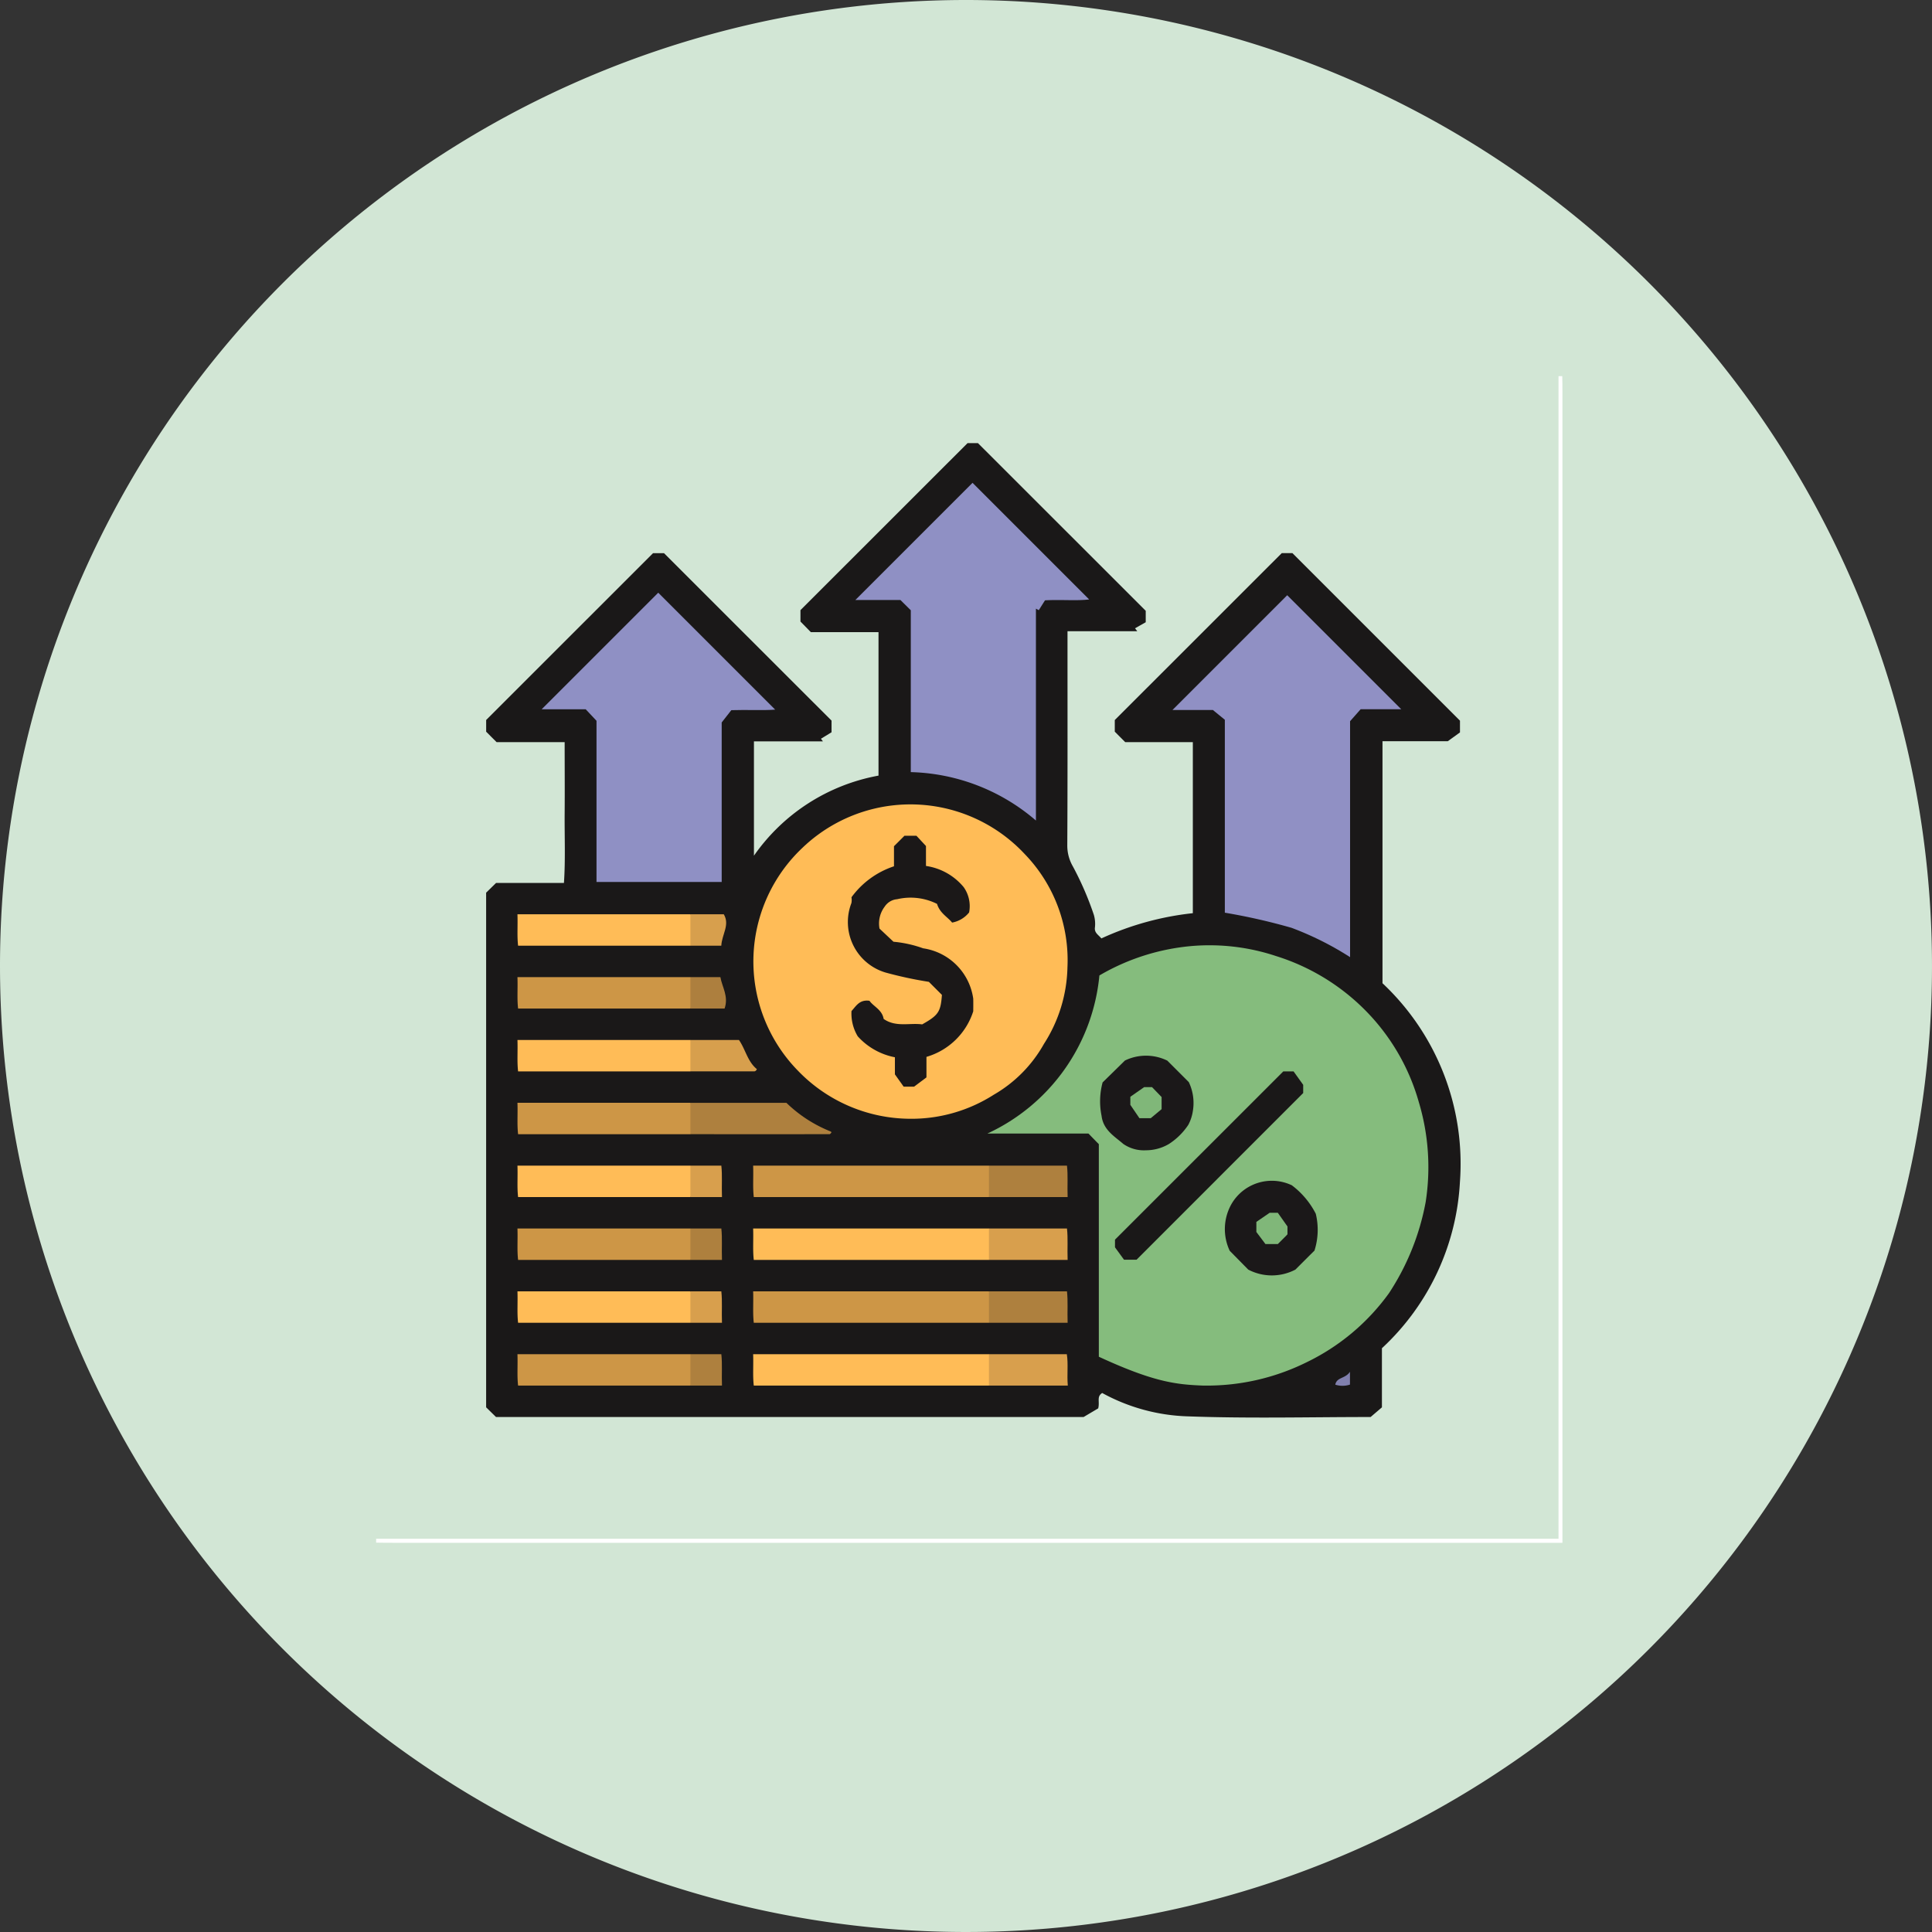 <svg xmlns="http://www.w3.org/2000/svg" xmlns:xlink="http://www.w3.org/1999/xlink" width="113" height="113" viewBox="0 0 113 113">
  <rect x="0" y="0" width="113" height="113" fill="#333333" stroke="none"/>
  <defs>
    <clipPath id="clip-path">
      <rect id="Rectángulo_325320" data-name="Rectángulo 325320" width="69.385" height="68.232" fill="none"/>
    </clipPath>
  </defs>
  <g id="Grupo_877370" data-name="Grupo 877370" transform="translate(-379 -3192.161)">
    <path id="Trazado_613726" data-name="Trazado 613726" d="M56.5,0A56.5,56.5,0,1,1,0,56.5,56.5,56.5,0,0,1,56.5,0Z" transform="translate(379 3192.161)" fill="#d2e6d5"/>
    <g id="Grupo_876357" data-name="Grupo 876357" transform="translate(401 3214.161)" clip-path="url(#clip-path)">
      <path id="Trazado_614845" data-name="Trazado 614845" d="M0,68H69.155V0h.219c.011.345.011.689.011,1.036v67.2H1.034c-.345,0-.689,0-1.034-.009V68" transform="translate(0 0)" fill="#fff"/>
      <path id="Trazado_614846" data-name="Trazado 614846" d="M40.9,19.632c-.228-.228-.418-.418-.61-.612v-.68q4.873-4.87,9.767-9.763h.623l9.8,9.8v.687l-.713.515H55.948V33.734a14.478,14.478,0,0,1,4.529,11.625,14.289,14.289,0,0,1-4.562,9.723v3.457c-.186.161-.389.333-.661.566-3.491,0-7.089.093-10.679-.038A11.092,11.092,0,0,1,39.554,57.7c-.34.214-.13.51-.234.9l-.855.506H4.1l-.579-.568v-30.1l.579-.568H8.072c.093-1.357.031-2.719.042-4.078s0-2.746,0-4.16H4.133c-.23-.228-.418-.418-.61-.61v-.685l9.762-9.758h.639c3.252,3.25,6.5,6.5,9.8,9.794v.683l-.619.378.113.153H19.185v6.687a11.367,11.367,0,0,1,7.286-4.683V13.2H22.514l-.608-.621v-.667l9.772-9.767h.61L42.1,11.951v.669l-.627.354c.044.057.088.113.132.172H37.525v1.038c0,3.828.009,7.655-.013,11.484a2.437,2.437,0,0,0,.333,1.244,18.255,18.255,0,0,1,1.222,2.826,1.9,1.9,0,0,1,.057.775c-.011.283.2.384.382.6a17.187,17.187,0,0,1,5.349-1.476V19.632Z" transform="translate(2.912 1.774)" fill="#1a1818"/>
      <path id="Trazado_614847" data-name="Trazado 614847" d="M26.086,42.29V29.856c-.2-.2-.384-.393-.607-.621h-5.91a11.368,11.368,0,0,0,6.55-9.246,12.9,12.9,0,0,1,5.422-1.723,12.341,12.341,0,0,1,4.915.59,12.649,12.649,0,0,1,5.536,3.508A12.419,12.419,0,0,1,44.8,27.391a13.227,13.227,0,0,1,.4,5.863,14.492,14.492,0,0,1-2.141,5.315,12.8,12.8,0,0,1-4.827,4.047,13.123,13.123,0,0,1-6.095,1.359c-1.553-.062-2.861-.212-6.047-1.684" transform="translate(16.183 15.064)" fill="#85bc7d"/>
      <path id="Trazado_614848" data-name="Trazado 614848" d="M21.2,32.1a9.156,9.156,0,0,1-6.522-2.819,9.134,9.134,0,0,1,.247-13.006,9.134,9.134,0,0,1,13.006.323,8.928,8.928,0,0,1,2.518,6.645,8.6,8.6,0,0,1-1.376,4.48,7.858,7.858,0,0,1-2.934,2.971A8.937,8.937,0,0,1,21.2,32.1" transform="translate(9.985 11.335)" fill="#ffbc57"/>
      <path id="Trazado_614849" data-name="Trazado 614849" d="M28.556,25.587V14.3l-.7-.572H25.494c2.244-2.244,4.514-4.514,6.71-6.712,2.187,2.185,4.471,4.471,6.67,6.668H36.5c-.2.228-.378.428-.619.7v13.8a18.018,18.018,0,0,0-3.429-1.717,35.827,35.827,0,0,0-3.9-.884" transform="translate(21.083 5.798)" fill="#9090c4"/>
      <path id="Trazado_614850" data-name="Trazado 614850" d="M22.193,3.414l6.824,6.824c-.749.09-1.6,0-2.583.051l-.365.577-.166-.09V23.169a11.661,11.661,0,0,0-7.319-2.832V10.87l-.607-.6H15.342l6.851-6.851" transform="translate(12.687 2.823)" fill="#8f90c4"/>
      <path id="Trazado_614851" data-name="Trazado 614851" d="M12.117,6.933l6.84,6.84c-.767.055-1.617,0-2.565.031l-.563.718v9.329H8.507V14.425l-.632-.674H5.3l6.818-6.818" transform="translate(4.382 5.733)" fill="#8f90c4"/>
      <path id="Trazado_614852" data-name="Trazado 614852" d="M25.861,33.149H12.107c-.068-.581-.013-1.173-.038-1.838H25.861a1.426,1.426,0,0,1,0,1.838" transform="translate(9.981 25.893)" fill="#ffbc57"/>
      <path id="Trazado_614853" data-name="Trazado 614853" d="M25.861,31.137H12.107c-.068-.581-.013-1.173-.038-1.838H25.861a1.426,1.426,0,0,1,0,1.838" transform="translate(9.981 24.229)" fill="#cd9646"/>
      <path id="Trazado_614854" data-name="Trazado 614854" d="M25.861,27.113H12.107c-.068-.581-.013-1.173-.038-1.838H25.861a1.426,1.426,0,0,1,0,1.838" transform="translate(9.981 20.901)" fill="#cd9646"/>
      <path id="Trazado_614855" data-name="Trazado 614855" d="M25.861,29.125H12.107c-.068-.581-.013-1.173-.038-1.838H25.861a1.426,1.426,0,0,1,0,1.838" transform="translate(9.981 22.565)" fill="#ffbc57"/>
      <path id="Trazado_614856" data-name="Trazado 614856" d="M14.64,19.066H4.562c-.068-.581-.013-1.173-.038-1.838H14.64a1.426,1.426,0,0,1,0,1.838" transform="translate(3.741 14.247)" fill="#ffbc57"/>
      <path id="Trazado_614857" data-name="Trazado 614857" d="M14.64,21.078H4.562c-.068-.581-.013-1.173-.038-1.838H14.64a1.426,1.426,0,0,1,0,1.838" transform="translate(3.741 15.911)" fill="#cd9646"/>
      <path id="Trazado_614858" data-name="Trazado 614858" d="M14.64,23.09H4.562c-.068-.581-.013-1.173-.038-1.838H14.64a1.426,1.426,0,0,1,0,1.838" transform="translate(3.741 17.574)" fill="#ffbc57"/>
      <path id="Trazado_614859" data-name="Trazado 614859" d="M14.64,25.1H4.562c-.068-.581-.013-1.173-.038-1.838H14.64a1.426,1.426,0,0,1,0,1.838" transform="translate(3.741 19.238)" fill="#cd9646"/>
      <path id="Trazado_614860" data-name="Trazado 614860" d="M14.64,27.113H4.562c-.068-.581-.013-1.173-.038-1.838H14.64a1.426,1.426,0,0,1,0,1.838" transform="translate(3.741 20.901)" fill="#ffbc57"/>
      <path id="Trazado_614861" data-name="Trazado 614861" d="M14.64,29.125H4.562c-.068-.581-.013-1.173-.038-1.838H14.64a1.426,1.426,0,0,1,0,1.838" transform="translate(3.741 22.565)" fill="#cd9646"/>
      <path id="Trazado_614862" data-name="Trazado 614862" d="M14.64,31.137H4.562c-.068-.581-.013-1.173-.038-1.838H14.64a1.426,1.426,0,0,1,0,1.838" transform="translate(3.741 24.229)" fill="#ffbc57"/>
      <path id="Trazado_614863" data-name="Trazado 614863" d="M14.64,33.149H4.562c-.068-.581-.013-1.173-.038-1.838H14.64a1.426,1.426,0,0,1,0,1.838" transform="translate(3.741 25.893)" fill="#cd9646"/>
      <path id="Trazado_614864" data-name="Trazado 614864" d="M10.061,25.1V23.264h5.614a7.918,7.918,0,0,0,2.624,1.69c-.148.04.084-.037-.016.08-.022.027-.057.064-.086.064q-4.067.005-8.136,0" transform="translate(8.32 19.238)" fill="#ae803e"/>
      <path id="Trazado_614865" data-name="Trazado 614865" d="M19.618,29.125V27.287h4.564c.066.581.013,1.173.038,1.838Z" transform="translate(16.224 22.565)" fill="#d89f4d"/>
      <path id="Trazado_614866" data-name="Trazado 614866" d="M19.618,27.113V25.275h4.564c.066.581.013,1.173.038,1.838Z" transform="translate(16.224 20.901)" fill="#ae803e"/>
      <path id="Trazado_614867" data-name="Trazado 614867" d="M19.618,31.137V29.3h4.564c.066.581.013,1.173.038,1.838Z" transform="translate(16.224 24.229)" fill="#ae803e"/>
      <path id="Trazado_614868" data-name="Trazado 614868" d="M19.618,33.149V31.311h4.555c.093.581,0,1.173.058,1.838Z" transform="translate(16.224 25.893)" fill="#d89f4d"/>
      <path id="Trazado_614869" data-name="Trazado 614869" d="M10.061,23.09V21.252H12.9c.384.548.5,1.262,1.049,1.706a.338.338,0,0,1-.049.079.16.16,0,0,1-.091.051q-1.874,0-3.749,0" transform="translate(8.32 17.574)" fill="#d79f4d"/>
      <path id="Trazado_614870" data-name="Trazado 614870" d="M10.061,21.078V19.24h1.754c.1.583.493,1.12.245,1.838Z" transform="translate(8.32 15.911)" fill="#ad7f3e"/>
      <path id="Trazado_614871" data-name="Trazado 614871" d="M10.061,19.066V17.228h1.953c.369.623-.115,1.177-.146,1.838Z" transform="translate(8.32 14.247)" fill="#d79f4d"/>
      <path id="Trazado_614872" data-name="Trazado 614872" d="M10.061,29.125V27.287H11.87c.064.581.011,1.173.037,1.838Z" transform="translate(8.32 22.565)" fill="#ae803e"/>
      <path id="Trazado_614873" data-name="Trazado 614873" d="M10.061,31.137V29.3H11.87c.064.581.011,1.173.037,1.838Z" transform="translate(8.32 24.229)" fill="#d89f4d"/>
      <path id="Trazado_614874" data-name="Trazado 614874" d="M10.061,33.149V31.311H11.87c.064.581.011,1.173.037,1.838Z" transform="translate(8.32 25.893)" fill="#ae803e"/>
      <path id="Trazado_614875" data-name="Trazado 614875" d="M10.061,27.113V25.275H11.87c.064.581.011,1.173.037,1.838Z" transform="translate(8.32 20.901)" fill="#d89f4d"/>
      <path id="Trazado_614876" data-name="Trazado 614876" d="M31.565,31.875v.749a1.393,1.393,0,0,1-.859.005c.082-.449.585-.34.859-.755" transform="translate(25.393 26.359)" fill="#8180ae"/>
      <path id="Trazado_614877" data-name="Trazado 614877" d="M33.5,22.258h.6l.563.786v.48l-9.747,9.749h-.733c-.122-.17-.28-.385-.528-.725V32.1L33.5,22.258" transform="translate(19.559 18.406)" fill="#1a1818"/>
      <path id="Trazado_614878" data-name="Trazado 614878" d="M32.421,29.822c-.387.385-.793.791-1.124,1.122a2.968,2.968,0,0,1-2.759,0l-1.083-1.1a2.972,2.972,0,0,1,.1-2.731,2.727,2.727,0,0,1,3.533-1.1,4.84,4.84,0,0,1,1.4,1.664,3.993,3.993,0,0,1-.073,2.145" transform="translate(22.47 21.313)" fill="#1b1819"/>
      <path id="Trazado_614879" data-name="Trazado 614879" d="M23.325,23.313q.7-.685,1.3-1.275a2.832,2.832,0,0,1,2.479.005L28.361,23.3a2.837,2.837,0,0,1,.236,1.7,2.48,2.48,0,0,1-.265.8A3.876,3.876,0,0,1,27.2,26.918a2.644,2.644,0,0,1-1.343.369,2.118,2.118,0,0,1-1.33-.373c-.508-.442-1.166-.808-1.268-1.642a4.246,4.246,0,0,1,.062-1.959" transform="translate(19.17 17.991)" fill="#1b1819"/>
      <path id="Trazado_614880" data-name="Trazado 614880" d="M20.616,24.021l-.762-.762a23.1,23.1,0,0,1-2.532-.544,3.08,3.08,0,0,1-2-4.061.968.968,0,0,0,.005-.342A5.031,5.031,0,0,1,17.813,16.5V15.326l.612-.612h.7l.559.6v1.166a3.514,3.514,0,0,1,2.205,1.239,1.923,1.923,0,0,1,.318,1.48,1.659,1.659,0,0,1-.994.594c-.265-.331-.716-.548-.882-1.094A3.456,3.456,0,0,0,18,18.425a.966.966,0,0,0-.727.429,1.634,1.634,0,0,0-.307,1.29l.817.769a6.971,6.971,0,0,1,1.737.385,3.461,3.461,0,0,1,2.929,2.947c.007.307,0,.612,0,.736a4.068,4.068,0,0,1-2.737,2.666v1.2l-.725.543h-.608l-.512-.72v-1a3.921,3.921,0,0,1-2.174-1.226,2.576,2.576,0,0,1-.365-1.478c.263-.278.459-.683,1.051-.6.232.334.74.521.829,1.061.707.5,1.52.221,2.254.32.952-.537,1.083-.731,1.155-1.734" transform="translate(12.475 12.168)" fill="#1b1818"/>
      <path id="Trazado_614881" data-name="Trazado 614881" d="M30,28.042c-.026.027-.049.055-.077.082-.159.161-.32.32-.488.49h-.723l-.532-.707v-.59c.172-.119.418-.287.776-.532h.479c.13.183.3.426.565.8Z" transform="translate(23.303 22.15)" fill="#80b779"/>
      <path id="Trazado_614882" data-name="Trazado 614882" d="M24.145,23.8v-.473c.183-.128.428-.3.809-.565h.459l.561.581v.707l-.636.53h-.661c-.117-.17-.285-.417-.532-.78" transform="translate(19.967 18.822)" fill="#80b779"/>
    </g>
  </g>
</svg>
